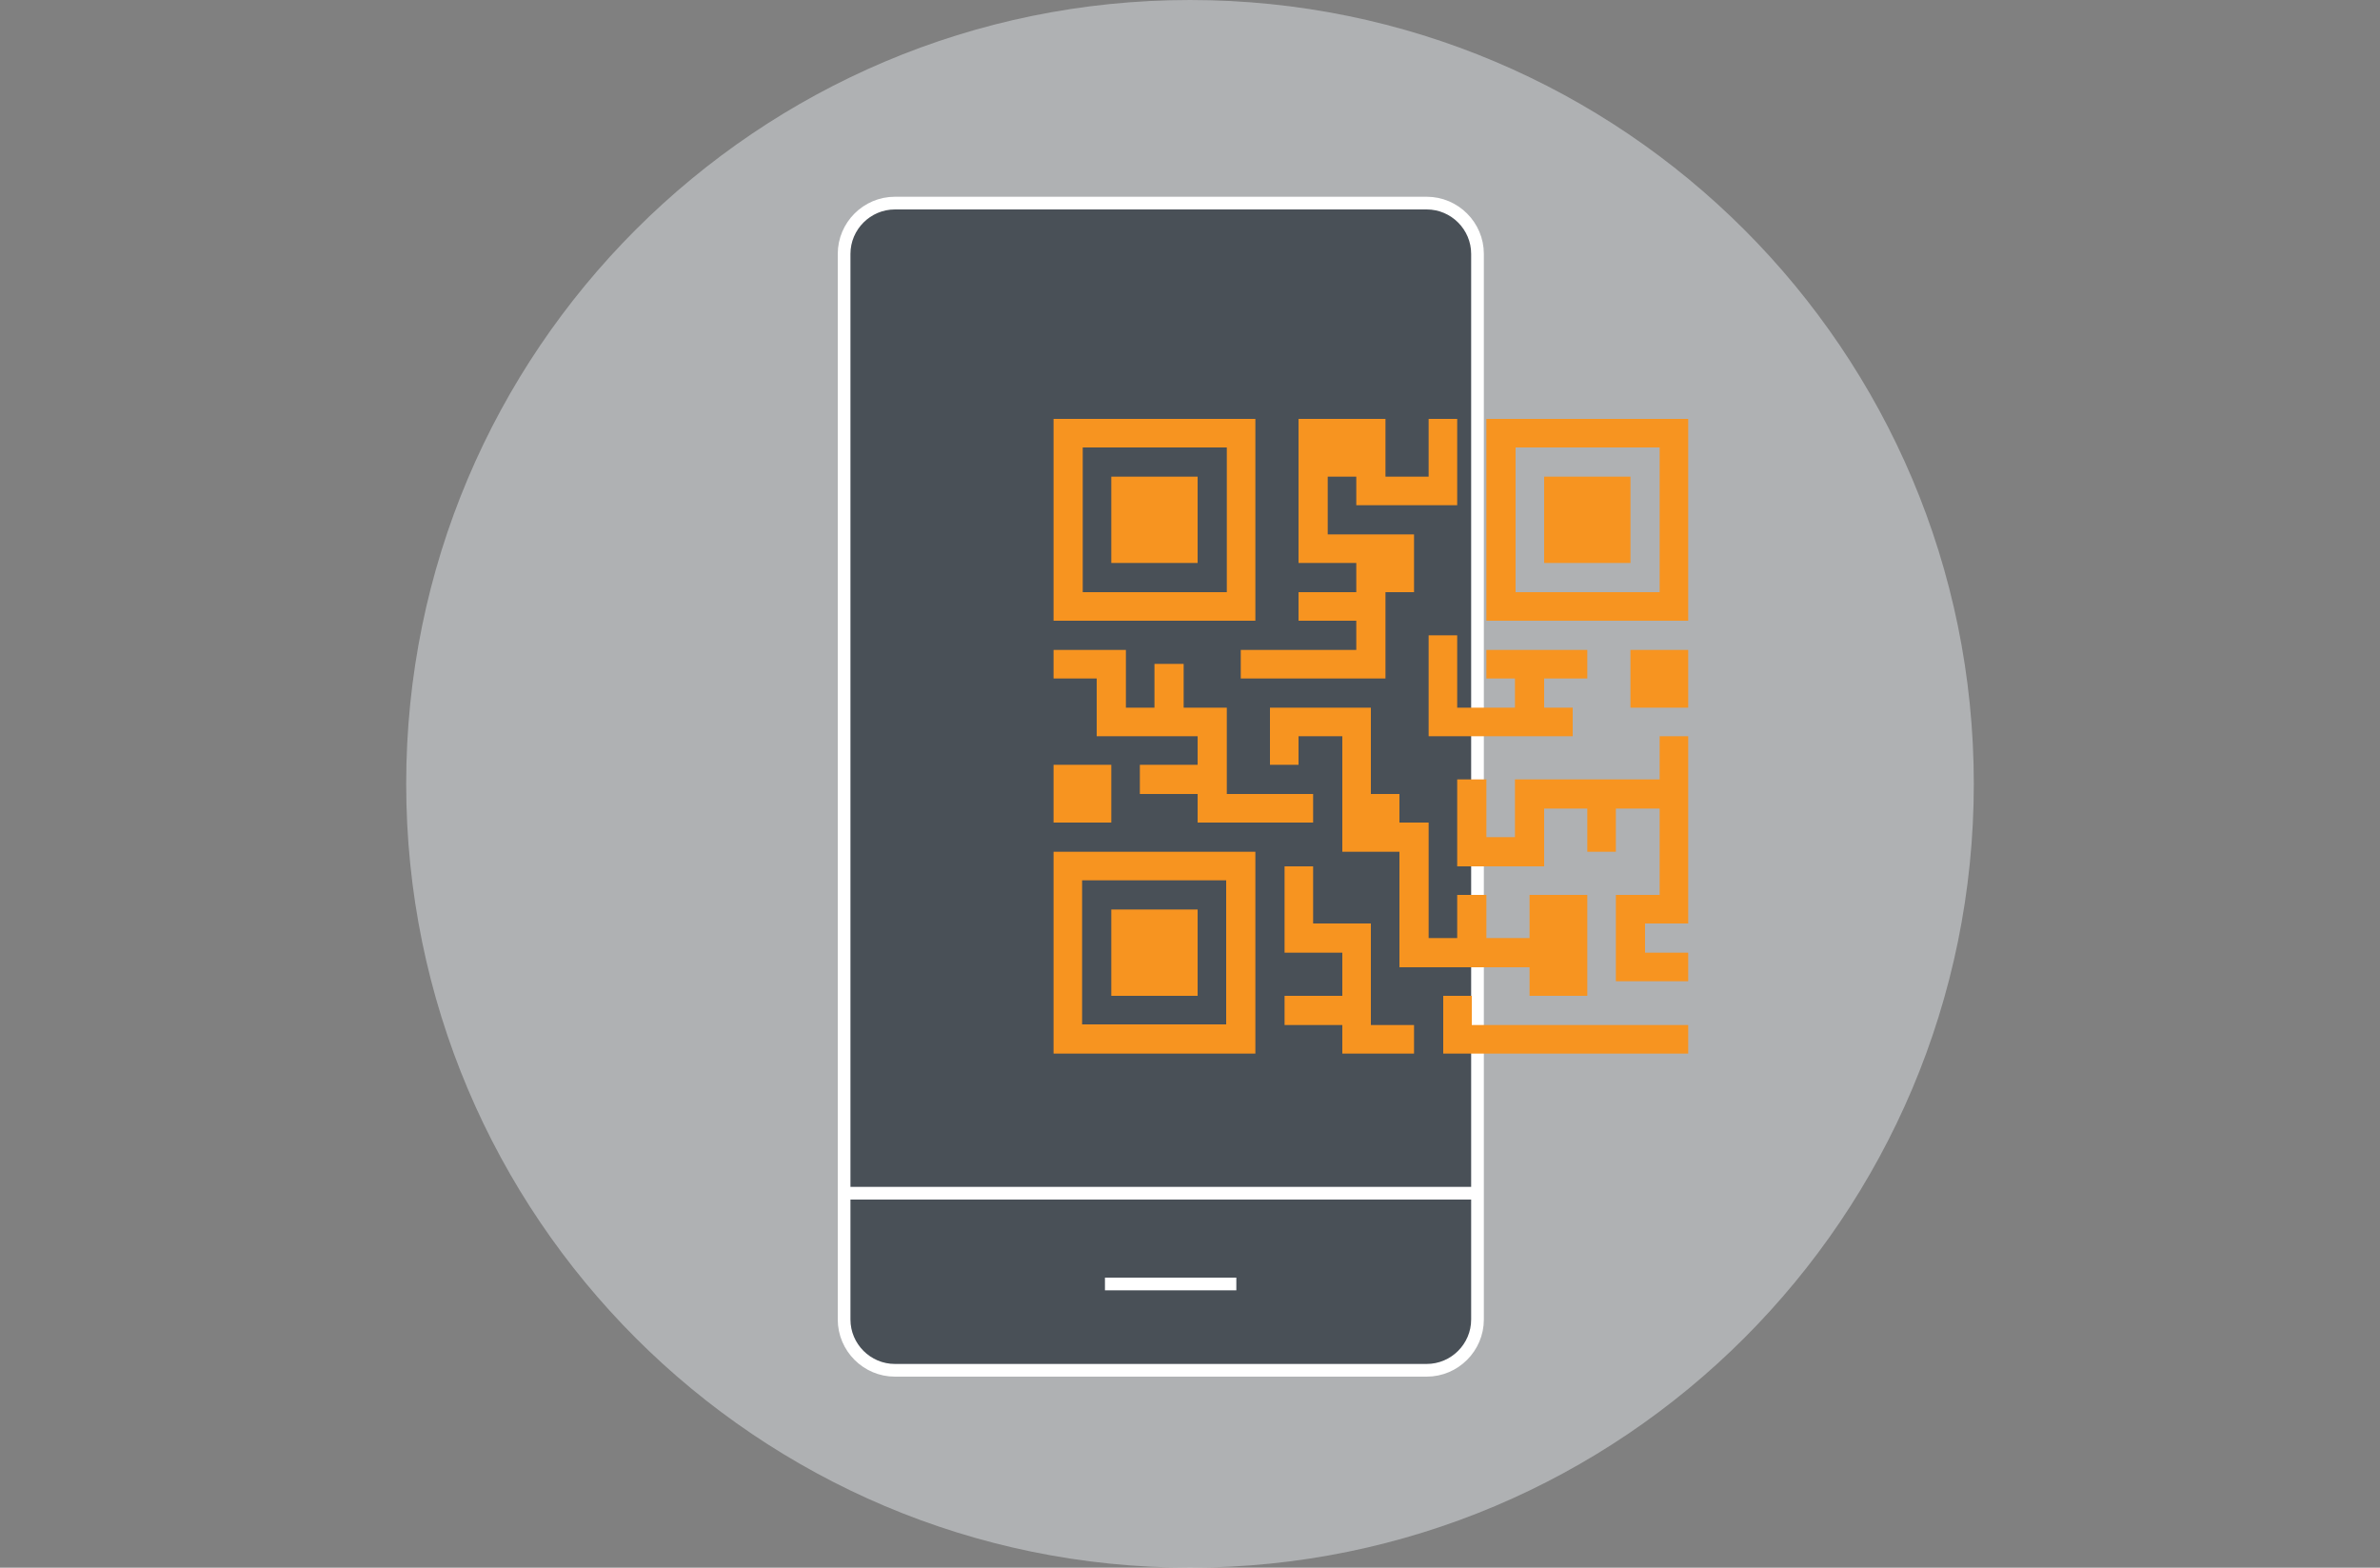 <?xml version="1.0" encoding="utf-8"?>
<!-- Generator: Adobe Illustrator 22.1.0, SVG Export Plug-In . SVG Version: 6.00 Build 0)  -->
<svg version="1.1" id="Layer_1" xmlns="http://www.w3.org/2000/svg" xmlns:xlink="http://www.w3.org/1999/xlink" x="0px" y="0px"
	 viewBox="0 0 375 247" style="enable-background:new 0 0 375 247;" xml:space="preserve">
<rect x="0" y="0" width="375" height="247" fill="#808080" stroke="none"/>
<style type="text/css">
	.st0{display:none;opacity:0.15;}
	.st1{display:inline;}
	.st2{fill:none;stroke:#FFFFFF;stroke-width:2;}
	.st3{opacity:0.5;fill:#DEE2E6;enable-background:new    ;}
	.st4{fill:#495057;}
	.st5{fill:none;stroke:#FFFFFF;stroke-width:2;stroke-linecap:square;}
	.st6{fill:#F79420;}
</style>
<g transform="translate(0, 54)" class="st0">
	<g class="st1">
		<polyline id="Shape" class="st2" points="13,123.7 0,123.7 0,90 13,90 		"/>
		<polyline id="Shape_1_" class="st2" points="58.3,123.7 71.3,123.7 71.3,90 58.3,90 		"/>
		<rect id="Rectangle-path" x="13" y="41.2" class="st2" width="45.4" height="82.5"/>
		<path id="Shape_2_" class="st2" d="M25.9,56.2h3.2"/>
		<path id="Shape_3_" class="st2" d="M42.1,56.2h3.2"/>
		<path id="Shape_4_" class="st2" d="M25.9,71.2h3.2"/>
		<path id="Shape_5_" class="st2" d="M42.1,71.2h3.2"/>
		<path id="Shape_6_" class="st2" d="M25.9,86.2h3.2"/>
		<path id="Shape_7_" class="st2" d="M42.1,86.2h3.2"/>
		<path id="Shape_8_" class="st2" d="M25.9,101.2h3.2"/>
		<path id="Shape_9_" class="st2" d="M42.1,101.2h3.2"/>
		<path id="Shape_10_" class="st2" d="M35.7,123.7v-7.5"/>
	</g>
	<g class="st1">
		<polyline id="Shape_11_" class="st2" points="142.8,67 142.8,37.5 132.6,37.5 132.6,19.7 112.2,19.7 112.2,37.5 102,37.5 
			102,84.8 		"/>
		<path id="Shape_12_" class="st2" d="M112.2,138h20.4"/>
		<path id="Shape_13_" class="st2" d="M122.4,7.9v11.8"/>
		<rect id="Rectangle-path_1_" x="71.3" y="84.8" class="st2" width="40.9" height="53.2"/>
		<rect id="Rectangle-path_2_" x="132.6" y="67" class="st2" width="40.9" height="71"/>
		<path id="Shape_14_" class="st2" d="M147.9,84.8h10.2"/>
		<path id="Shape_15_" class="st2" d="M147.9,102.5h10.2"/>
		<path id="Shape_16_" class="st2" d="M147.9,120.2h10.2"/>
		<path id="Shape_17_" class="st2" d="M86.6,102.5h10.2"/>
		<path id="Shape_18_" class="st2" d="M86.6,120.2h10.2"/>
	</g>
	<g class="st1">
		<polyline id="Shape_19_" class="st2" points="237.5,135.4 224.5,135.4 224.5,101.6 237.5,101.6 		"/>
		<polyline id="Shape_20_" class="st2" points="282.9,135.4 295.8,135.4 295.8,101.6 282.9,101.6 		"/>
		<rect id="Rectangle-path_3_" x="237.5" y="52.9" class="st2" width="45.4" height="82.5"/>
		<path id="Shape_21_" class="st2" d="M250.5,67.9h3.2"/>
		<path id="Shape_22_" class="st2" d="M266.7,67.9h3.2"/>
		<path id="Shape_23_" class="st2" d="M250.5,82.9h3.2"/>
		<path id="Shape_24_" class="st2" d="M266.7,82.9h3.2"/>
		<path id="Shape_25_" class="st2" d="M250.5,97.9h3.2"/>
		<path id="Shape_26_" class="st2" d="M266.7,97.9h3.2"/>
		<path id="Shape_27_" class="st2" d="M250.5,112.9h3.2"/>
		<path id="Shape_28_" class="st2" d="M266.7,112.9h3.2"/>
		<path id="Shape_29_" class="st2" d="M260.2,135.4v-7.5"/>
	</g>
	<g class="st1">
		<polyline id="Shape_30_" class="st2" points="367.4,56 367.4,26.4 357.1,26.4 357.1,8.7 336.7,8.7 336.7,26.4 326.5,26.4 
			326.5,73.8 		"/>
		<path id="Shape_31_" class="st2" d="M336.7,127.1h20.4"/>
		<path id="Shape_32_" class="st2" d="M346.9-3.1V8.7"/>
		<rect id="Rectangle-path_4_" x="295.8" y="73.8" class="st2" width="40.9" height="53.2"/>
		<rect id="Rectangle-path_5_" x="357.1" y="56" class="st2" width="40.9" height="71"/>
		<path id="Shape_33_" class="st2" d="M372.5,73.8h10.2"/>
		<path id="Shape_34_" class="st2" d="M372.5,91.5h10.2"/>
		<path id="Shape_35_" class="st2" d="M372.5,109.2h10.2"/>
		<path id="Shape_36_" class="st2" d="M311.2,91.5h10.2"/>
		<path id="Shape_37_" class="st2" d="M311.2,109.2h10.2"/>
	</g>
</g>
<path class="st3" d="M141,215.9c-4.4,0-8-3.6-8-8V40c0-4.4,3.6-8,8-8h83.8c4.4,0,8,3.6,8,8v167.9c0,4.4-3.6,8-8,8H141 M187.5,0
	C119.3,0,64,55.3,64,123.5S119.3,247,187.5,247S311,191.7,311,123.5S255.7,0,187.5,0"/>
<path class="st4" d="M224.8,32H141c-4.4,0-8,3.6-8,8v167.9c0,4.4,3.6,8,8,8h83.8c4.4,0,8-3.6,8-8V40C232.8,35.6,229.2,32,224.8,32"
	/>
<path class="st2" d="M141,32h83.8c4.4,0,8,3.6,8,8v167.9c0,4.4-3.6,8-8,8H141c-4.4,0-8-3.6-8-8V40C133,35.6,136.6,32,141,32z"/>
<line class="st5" x1="133.5" y1="188" x2="232.3" y2="188"/>
<line class="st5" x1="175.1" y1="202.3" x2="193.8" y2="202.3"/>
<g>
	<path class="st6" d="M197.8,66H166v31.8h31.8V66z M193.3,93.3h-22.7V70.5h22.7V93.3z"/>
	<polygon class="st6" points="231.9,156.9 227.4,156.9 227.4,166 266,166 266,161.5 231.9,161.5 	"/>
	<rect x="175.1" y="75.1" class="st6" width="13.6" height="13.6"/>
	<path class="st6" d="M166,166h31.8v-31.8H166V166z M170.5,138.7h22.7v22.7h-22.7V138.7z"/>
	<rect x="175.1" y="143.3" class="st6" width="13.6" height="13.6"/>
	<path class="st6" d="M234.2,66v31.8H266V66H234.2z M261.5,93.3h-22.7V70.5h22.7V93.3z"/>
	<rect x="243.3" y="75.1" class="st6" width="13.6" height="13.6"/>
	<rect x="256.9" y="102.4" class="st6" width="9.1" height="9.1"/>
	<rect x="166" y="120.5" class="st6" width="9.1" height="9.1"/>
	<polygon class="st6" points="213.7,102.4 195.5,102.4 195.5,106.9 218.3,106.9 218.3,97.8 218.3,93.3 222.8,93.3 222.8,84.2 
		218.3,84.2 213.7,84.2 209.2,84.2 209.2,75.1 213.7,75.1 213.7,79.6 229.6,79.6 229.6,66 225.1,66 225.1,75.1 218.3,75.1 218.3,66 
		216,66 206.9,66 204.6,66 204.6,88.7 213.7,88.7 213.7,93.3 204.6,93.3 204.6,97.8 213.7,97.8 	"/>
	<polygon class="st6" points="172.8,116 181.9,116 186.5,116 188.7,116 188.7,120.5 179.6,120.5 179.6,125.1 188.7,125.1 
		188.7,129.6 206.9,129.6 206.9,125.1 193.3,125.1 193.3,120.5 193.3,111.5 186.5,111.5 186.5,104.6 181.9,104.6 181.9,111.5 
		177.4,111.5 177.4,102.4 166,102.4 166,106.9 172.8,106.9 	"/>
	<polygon class="st6" points="216,156.9 216,145.5 206.9,145.5 206.9,136.5 202.4,136.5 202.4,150.1 211.5,150.1 211.5,156.9 
		202.4,156.9 202.4,161.5 211.5,161.5 211.5,166 222.8,166 222.8,161.5 216,161.5 	"/>
	<polygon class="st6" points="238.7,111.5 229.6,111.5 229.6,100.1 225.1,100.1 225.1,116 247.8,116 247.8,111.5 243.3,111.5 
		243.3,106.9 250.1,106.9 250.1,102.4 243.3,102.4 238.7,102.4 234.2,102.4 234.2,106.9 238.7,106.9 	"/>
	<polygon class="st6" points="234.2,152.4 241,152.4 241,156.9 250.1,156.9 250.1,152.4 250.1,147.8 250.1,141 241,141 241,147.8 
		234.2,147.8 234.2,141 229.6,141 229.6,147.8 225.1,147.8 225.1,129.6 220.5,129.6 220.5,125.1 216,125.1 216,111.5 200.1,111.5 
		200.1,120.5 204.6,120.5 204.6,116 211.5,116 211.5,125.1 211.5,134.2 220.5,134.2 220.5,147.8 220.5,152.4 225.1,152.4 
		229.6,152.4 	"/>
	<polygon class="st6" points="261.5,122.8 254.6,122.8 250.1,122.8 238.7,122.8 238.7,131.9 234.2,131.9 234.2,122.8 229.6,122.8 
		229.6,136.5 243.3,136.5 243.3,127.4 250.1,127.4 250.1,134.2 254.6,134.2 254.6,127.4 261.5,127.4 261.5,141 254.6,141 
		254.6,154.6 266,154.6 266,150.1 259.2,150.1 259.2,145.5 266,145.5 266,127.4 266,122.8 266,116 261.5,116 	"/>
</g>
</svg>
